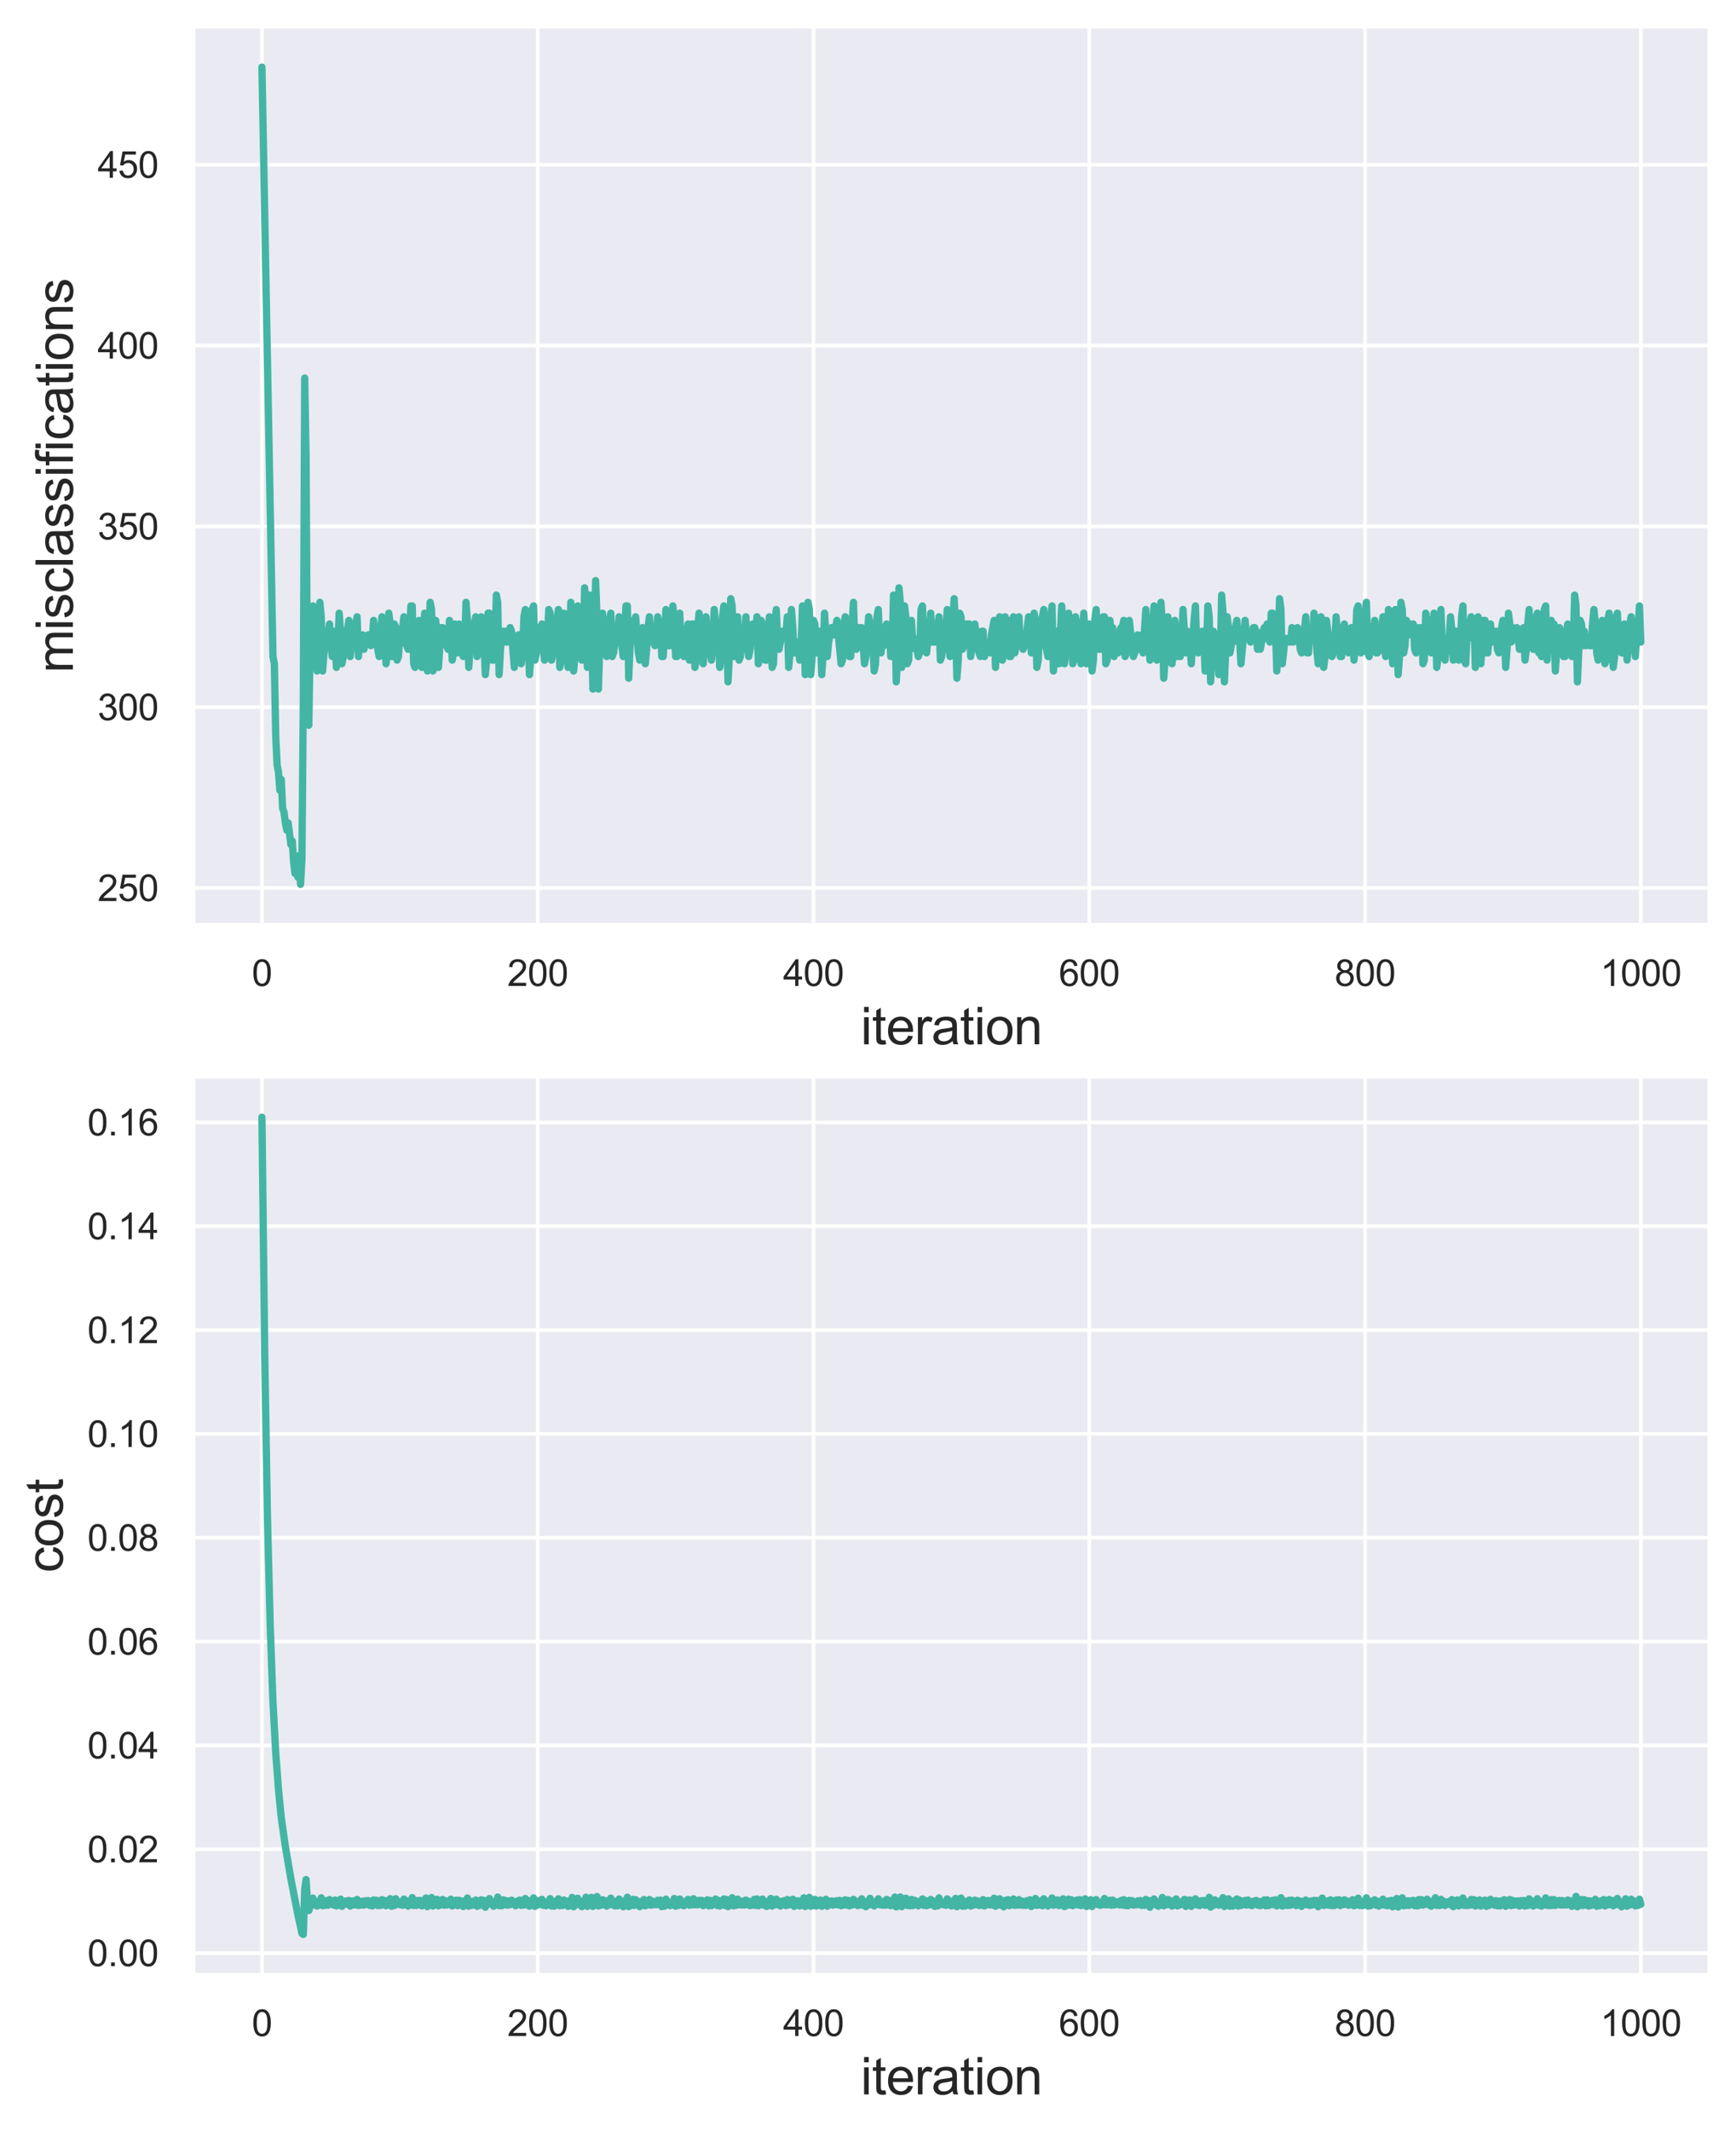 <?xml version="1.0" encoding="utf-8" standalone="no"?>
<!DOCTYPE svg PUBLIC "-//W3C//DTD SVG 1.1//EN"
  "http://www.w3.org/Graphics/SVG/1.1/DTD/svg11.dtd">
<svg height="584.4pt" version="1.1" viewBox="0 0 476.4 584.4" width="476.4pt" xmlns="http://www.w3.org/2000/svg" xmlns:xlink="http://www.w3.org/1999/xlink">
 <defs>
  <style type="text/css">*{stroke-linecap:butt;stroke-linejoin:round;}</style>
 </defs>
 <g id="figure_1">
  <g id="patch_1">
   <path d="M 0 584.4 
L 476.4 584.4 
L 476.4 0 
L 0 0 
z
" style="fill:#ffffff;"/>
  </g>
  <g id="axes_1">
   <g id="patch_2">
    <path d="M 52.964 253.751 
L 469.2 253.751 
L 469.2 7.2 
L 52.964 7.2 
z
" style="fill:#eaeaf2;"/>
   </g>
   <g id="matplotlib.axis_1">
    <g id="xtick_1">
     <g id="line2d_1">
      <path clip-path="url(#p2d60acc763)" d="M 71.884 253.751 
L 71.884 7.2 
" style="fill:none;stroke:#ffffff;stroke-linecap:round;"/>
     </g>
     <g id="text_1">
      <!-- 0 -->
      <g style="fill:#262626;" transform="translate(69.104 270.409)scale(0.1 -0.1)">
       <defs>
        <path d="M 266 2259 
Q 266 3072 433 3567 
Q 600 4063 929 4331 
Q 1259 4600 1759 4600 
Q 2128 4600 2406 4451 
Q 2684 4303 2865 4023 
Q 3047 3744 3150 3342 
Q 3253 2941 3253 2259 
Q 3253 1453 3087 958 
Q 2922 463 2592 192 
Q 2263 -78 1759 -78 
Q 1097 -78 719 397 
Q 266 969 266 2259 
z
M 844 2259 
Q 844 1131 1108 757 
Q 1372 384 1759 384 
Q 2147 384 2411 759 
Q 2675 1134 2675 2259 
Q 2675 3391 2411 3762 
Q 2147 4134 1753 4134 
Q 1366 4134 1134 3806 
Q 844 3388 844 2259 
z
" id="ArialMT-30" transform="scale(0.016)"/>
       </defs>
       <use xlink:href="#ArialMT-30"/>
      </g>
     </g>
    </g>
    <g id="xtick_2">
     <g id="line2d_2">
      <path clip-path="url(#p2d60acc763)" d="M 147.563 253.751 
L 147.563 7.2 
" style="fill:none;stroke:#ffffff;stroke-linecap:round;"/>
     </g>
     <g id="text_2">
      <!-- 200 -->
      <g style="fill:#262626;" transform="translate(139.222 270.409)scale(0.1 -0.1)">
       <defs>
        <path d="M 3222 541 
L 3222 0 
L 194 0 
Q 188 203 259 391 
Q 375 700 629 1000 
Q 884 1300 1366 1694 
Q 2113 2306 2375 2664 
Q 2638 3022 2638 3341 
Q 2638 3675 2398 3904 
Q 2159 4134 1775 4134 
Q 1369 4134 1125 3890 
Q 881 3647 878 3216 
L 300 3275 
Q 359 3922 746 4261 
Q 1134 4600 1788 4600 
Q 2447 4600 2831 4234 
Q 3216 3869 3216 3328 
Q 3216 3053 3103 2787 
Q 2991 2522 2730 2228 
Q 2469 1934 1863 1422 
Q 1356 997 1212 845 
Q 1069 694 975 541 
L 3222 541 
z
" id="ArialMT-32" transform="scale(0.016)"/>
       </defs>
       <use xlink:href="#ArialMT-32"/>
       <use x="55.615" xlink:href="#ArialMT-30"/>
       <use x="111.23" xlink:href="#ArialMT-30"/>
      </g>
     </g>
    </g>
    <g id="xtick_3">
     <g id="line2d_3">
      <path clip-path="url(#p2d60acc763)" d="M 223.242 253.751 
L 223.242 7.2 
" style="fill:none;stroke:#ffffff;stroke-linecap:round;"/>
     </g>
     <g id="text_3">
      <!-- 400 -->
      <g style="fill:#262626;" transform="translate(214.901 270.409)scale(0.1 -0.1)">
       <defs>
        <path d="M 2069 0 
L 2069 1097 
L 81 1097 
L 81 1613 
L 2172 4581 
L 2631 4581 
L 2631 1613 
L 3250 1613 
L 3250 1097 
L 2631 1097 
L 2631 0 
L 2069 0 
z
M 2069 1613 
L 2069 3678 
L 634 1613 
L 2069 1613 
z
" id="ArialMT-34" transform="scale(0.016)"/>
       </defs>
       <use xlink:href="#ArialMT-34"/>
       <use x="55.615" xlink:href="#ArialMT-30"/>
       <use x="111.23" xlink:href="#ArialMT-30"/>
      </g>
     </g>
    </g>
    <g id="xtick_4">
     <g id="line2d_4">
      <path clip-path="url(#p2d60acc763)" d="M 298.922 253.751 
L 298.922 7.2 
" style="fill:none;stroke:#ffffff;stroke-linecap:round;"/>
     </g>
     <g id="text_4">
      <!-- 600 -->
      <g style="fill:#262626;" transform="translate(290.58 270.409)scale(0.1 -0.1)">
       <defs>
        <path d="M 3184 3459 
L 2625 3416 
Q 2550 3747 2413 3897 
Q 2184 4138 1850 4138 
Q 1581 4138 1378 3988 
Q 1113 3794 959 3422 
Q 806 3050 800 2363 
Q 1003 2672 1297 2822 
Q 1591 2972 1913 2972 
Q 2475 2972 2870 2558 
Q 3266 2144 3266 1488 
Q 3266 1056 3080 686 
Q 2894 316 2569 119 
Q 2244 -78 1831 -78 
Q 1128 -78 684 439 
Q 241 956 241 2144 
Q 241 3472 731 4075 
Q 1159 4600 1884 4600 
Q 2425 4600 2770 4297 
Q 3116 3994 3184 3459 
z
M 888 1484 
Q 888 1194 1011 928 
Q 1134 663 1356 523 
Q 1578 384 1822 384 
Q 2178 384 2434 671 
Q 2691 959 2691 1453 
Q 2691 1928 2437 2201 
Q 2184 2475 1800 2475 
Q 1419 2475 1153 2201 
Q 888 1928 888 1484 
z
" id="ArialMT-36" transform="scale(0.016)"/>
       </defs>
       <use xlink:href="#ArialMT-36"/>
       <use x="55.615" xlink:href="#ArialMT-30"/>
       <use x="111.23" xlink:href="#ArialMT-30"/>
      </g>
     </g>
    </g>
    <g id="xtick_5">
     <g id="line2d_5">
      <path clip-path="url(#p2d60acc763)" d="M 374.601 253.751 
L 374.601 7.2 
" style="fill:none;stroke:#ffffff;stroke-linecap:round;"/>
     </g>
     <g id="text_5">
      <!-- 800 -->
      <g style="fill:#262626;" transform="translate(366.259 270.409)scale(0.1 -0.1)">
       <defs>
        <path d="M 1131 2484 
Q 781 2613 612 2850 
Q 444 3088 444 3419 
Q 444 3919 803 4259 
Q 1163 4600 1759 4600 
Q 2359 4600 2725 4251 
Q 3091 3903 3091 3403 
Q 3091 3084 2923 2848 
Q 2756 2613 2416 2484 
Q 2838 2347 3058 2040 
Q 3278 1734 3278 1309 
Q 3278 722 2862 322 
Q 2447 -78 1769 -78 
Q 1091 -78 675 323 
Q 259 725 259 1325 
Q 259 1772 486 2073 
Q 713 2375 1131 2484 
z
M 1019 3438 
Q 1019 3113 1228 2906 
Q 1438 2700 1772 2700 
Q 2097 2700 2305 2904 
Q 2513 3109 2513 3406 
Q 2513 3716 2298 3927 
Q 2084 4138 1766 4138 
Q 1444 4138 1231 3931 
Q 1019 3725 1019 3438 
z
M 838 1322 
Q 838 1081 952 856 
Q 1066 631 1291 507 
Q 1516 384 1775 384 
Q 2178 384 2440 643 
Q 2703 903 2703 1303 
Q 2703 1709 2433 1975 
Q 2163 2241 1756 2241 
Q 1359 2241 1098 1978 
Q 838 1716 838 1322 
z
" id="ArialMT-38" transform="scale(0.016)"/>
       </defs>
       <use xlink:href="#ArialMT-38"/>
       <use x="55.615" xlink:href="#ArialMT-30"/>
       <use x="111.23" xlink:href="#ArialMT-30"/>
      </g>
     </g>
    </g>
    <g id="xtick_6">
     <g id="line2d_6">
      <path clip-path="url(#p2d60acc763)" d="M 450.28 253.751 
L 450.28 7.2 
" style="fill:none;stroke:#ffffff;stroke-linecap:round;"/>
     </g>
     <g id="text_6">
      <!-- 1000 -->
      <g style="fill:#262626;" transform="translate(439.158 270.409)scale(0.1 -0.1)">
       <defs>
        <path d="M 2384 0 
L 1822 0 
L 1822 3584 
Q 1619 3391 1289 3197 
Q 959 3003 697 2906 
L 697 3450 
Q 1169 3672 1522 3987 
Q 1875 4303 2022 4600 
L 2384 4600 
L 2384 0 
z
" id="ArialMT-31" transform="scale(0.016)"/>
       </defs>
       <use xlink:href="#ArialMT-31"/>
       <use x="55.615" xlink:href="#ArialMT-30"/>
       <use x="111.23" xlink:href="#ArialMT-30"/>
       <use x="166.846" xlink:href="#ArialMT-30"/>
      </g>
     </g>
    </g>
    <g id="text_7">
     <!-- iteration -->
     <g style="fill:#262626;" transform="translate(236.181 286.417)scale(0.14 -0.14)">
      <defs>
       <path d="M 425 3934 
L 425 4581 
L 988 4581 
L 988 3934 
L 425 3934 
z
M 425 0 
L 425 3319 
L 988 3319 
L 988 0 
L 425 0 
z
" id="ArialMT-69" transform="scale(0.016)"/>
       <path d="M 1650 503 
L 1731 6 
Q 1494 -44 1306 -44 
Q 1000 -44 831 53 
Q 663 150 594 308 
Q 525 466 525 972 
L 525 2881 
L 113 2881 
L 113 3319 
L 525 3319 
L 525 4141 
L 1084 4478 
L 1084 3319 
L 1650 3319 
L 1650 2881 
L 1084 2881 
L 1084 941 
Q 1084 700 1114 631 
Q 1144 563 1211 522 
Q 1278 481 1403 481 
Q 1497 481 1650 503 
z
" id="ArialMT-74" transform="scale(0.016)"/>
       <path d="M 2694 1069 
L 3275 997 
Q 3138 488 2766 206 
Q 2394 -75 1816 -75 
Q 1088 -75 661 373 
Q 234 822 234 1631 
Q 234 2469 665 2931 
Q 1097 3394 1784 3394 
Q 2450 3394 2872 2941 
Q 3294 2488 3294 1666 
Q 3294 1616 3291 1516 
L 816 1516 
Q 847 969 1125 678 
Q 1403 388 1819 388 
Q 2128 388 2347 550 
Q 2566 713 2694 1069 
z
M 847 1978 
L 2700 1978 
Q 2663 2397 2488 2606 
Q 2219 2931 1791 2931 
Q 1403 2931 1139 2672 
Q 875 2413 847 1978 
z
" id="ArialMT-65" transform="scale(0.016)"/>
       <path d="M 416 0 
L 416 3319 
L 922 3319 
L 922 2816 
Q 1116 3169 1280 3281 
Q 1444 3394 1641 3394 
Q 1925 3394 2219 3213 
L 2025 2691 
Q 1819 2813 1613 2813 
Q 1428 2813 1281 2702 
Q 1134 2591 1072 2394 
Q 978 2094 978 1738 
L 978 0 
L 416 0 
z
" id="ArialMT-72" transform="scale(0.016)"/>
       <path d="M 2588 409 
Q 2275 144 1986 34 
Q 1697 -75 1366 -75 
Q 819 -75 525 192 
Q 231 459 231 875 
Q 231 1119 342 1320 
Q 453 1522 633 1644 
Q 813 1766 1038 1828 
Q 1203 1872 1538 1913 
Q 2219 1994 2541 2106 
Q 2544 2222 2544 2253 
Q 2544 2597 2384 2738 
Q 2169 2928 1744 2928 
Q 1347 2928 1158 2789 
Q 969 2650 878 2297 
L 328 2372 
Q 403 2725 575 2942 
Q 747 3159 1072 3276 
Q 1397 3394 1825 3394 
Q 2250 3394 2515 3294 
Q 2781 3194 2906 3042 
Q 3031 2891 3081 2659 
Q 3109 2516 3109 2141 
L 3109 1391 
Q 3109 606 3145 398 
Q 3181 191 3288 0 
L 2700 0 
Q 2613 175 2588 409 
z
M 2541 1666 
Q 2234 1541 1622 1453 
Q 1275 1403 1131 1340 
Q 988 1278 909 1158 
Q 831 1038 831 891 
Q 831 666 1001 516 
Q 1172 366 1500 366 
Q 1825 366 2078 508 
Q 2331 650 2450 897 
Q 2541 1088 2541 1459 
L 2541 1666 
z
" id="ArialMT-61" transform="scale(0.016)"/>
       <path d="M 213 1659 
Q 213 2581 725 3025 
Q 1153 3394 1769 3394 
Q 2453 3394 2887 2945 
Q 3322 2497 3322 1706 
Q 3322 1066 3130 698 
Q 2938 331 2570 128 
Q 2203 -75 1769 -75 
Q 1072 -75 642 372 
Q 213 819 213 1659 
z
M 791 1659 
Q 791 1022 1069 705 
Q 1347 388 1769 388 
Q 2188 388 2466 706 
Q 2744 1025 2744 1678 
Q 2744 2294 2464 2611 
Q 2184 2928 1769 2928 
Q 1347 2928 1069 2612 
Q 791 2297 791 1659 
z
" id="ArialMT-6f" transform="scale(0.016)"/>
       <path d="M 422 0 
L 422 3319 
L 928 3319 
L 928 2847 
Q 1294 3394 1984 3394 
Q 2284 3394 2536 3286 
Q 2788 3178 2913 3003 
Q 3038 2828 3088 2588 
Q 3119 2431 3119 2041 
L 3119 0 
L 2556 0 
L 2556 2019 
Q 2556 2363 2490 2533 
Q 2425 2703 2258 2804 
Q 2091 2906 1866 2906 
Q 1506 2906 1245 2678 
Q 984 2450 984 1813 
L 984 0 
L 422 0 
z
" id="ArialMT-6e" transform="scale(0.016)"/>
      </defs>
      <use xlink:href="#ArialMT-69"/>
      <use x="22.217" xlink:href="#ArialMT-74"/>
      <use x="50" xlink:href="#ArialMT-65"/>
      <use x="105.615" xlink:href="#ArialMT-72"/>
      <use x="138.916" xlink:href="#ArialMT-61"/>
      <use x="194.531" xlink:href="#ArialMT-74"/>
      <use x="222.314" xlink:href="#ArialMT-69"/>
      <use x="244.531" xlink:href="#ArialMT-6f"/>
      <use x="300.146" xlink:href="#ArialMT-6e"/>
     </g>
    </g>
   </g>
   <g id="matplotlib.axis_2">
    <g id="ytick_1">
     <g id="line2d_7">
      <path clip-path="url(#p2d60acc763)" d="M 52.964 243.536 
L 469.2 243.536 
" style="fill:none;stroke:#ffffff;stroke-linecap:round;"/>
     </g>
     <g id="text_8">
      <!-- 250 -->
      <g style="fill:#262626;" transform="translate(26.782 247.115)scale(0.1 -0.1)">
       <defs>
        <path d="M 266 1200 
L 856 1250 
Q 922 819 1161 601 
Q 1400 384 1738 384 
Q 2144 384 2425 690 
Q 2706 997 2706 1503 
Q 2706 1984 2436 2262 
Q 2166 2541 1728 2541 
Q 1456 2541 1237 2417 
Q 1019 2294 894 2097 
L 366 2166 
L 809 4519 
L 3088 4519 
L 3088 3981 
L 1259 3981 
L 1013 2750 
Q 1425 3038 1878 3038 
Q 2478 3038 2890 2622 
Q 3303 2206 3303 1553 
Q 3303 931 2941 478 
Q 2500 -78 1738 -78 
Q 1113 -78 717 272 
Q 322 622 266 1200 
z
" id="ArialMT-35" transform="scale(0.016)"/>
       </defs>
       <use xlink:href="#ArialMT-32"/>
       <use x="55.615" xlink:href="#ArialMT-35"/>
       <use x="111.23" xlink:href="#ArialMT-30"/>
      </g>
     </g>
    </g>
    <g id="ytick_2">
     <g id="line2d_8">
      <path clip-path="url(#p2d60acc763)" d="M 52.964 193.948 
L 469.2 193.948 
" style="fill:none;stroke:#ffffff;stroke-linecap:round;"/>
     </g>
     <g id="text_9">
      <!-- 300 -->
      <g style="fill:#262626;" transform="translate(26.782 197.527)scale(0.1 -0.1)">
       <defs>
        <path d="M 269 1209 
L 831 1284 
Q 928 806 1161 595 
Q 1394 384 1728 384 
Q 2125 384 2398 659 
Q 2672 934 2672 1341 
Q 2672 1728 2419 1979 
Q 2166 2231 1775 2231 
Q 1616 2231 1378 2169 
L 1441 2663 
Q 1497 2656 1531 2656 
Q 1891 2656 2178 2843 
Q 2466 3031 2466 3422 
Q 2466 3731 2256 3934 
Q 2047 4138 1716 4138 
Q 1388 4138 1169 3931 
Q 950 3725 888 3313 
L 325 3413 
Q 428 3978 793 4289 
Q 1159 4600 1703 4600 
Q 2078 4600 2393 4439 
Q 2709 4278 2876 4000 
Q 3044 3722 3044 3409 
Q 3044 3113 2884 2869 
Q 2725 2625 2413 2481 
Q 2819 2388 3044 2092 
Q 3269 1797 3269 1353 
Q 3269 753 2831 336 
Q 2394 -81 1725 -81 
Q 1122 -81 723 278 
Q 325 638 269 1209 
z
" id="ArialMT-33" transform="scale(0.016)"/>
       </defs>
       <use xlink:href="#ArialMT-33"/>
       <use x="55.615" xlink:href="#ArialMT-30"/>
       <use x="111.23" xlink:href="#ArialMT-30"/>
      </g>
     </g>
    </g>
    <g id="ytick_3">
     <g id="line2d_9">
      <path clip-path="url(#p2d60acc763)" d="M 52.964 144.36 
L 469.2 144.36 
" style="fill:none;stroke:#ffffff;stroke-linecap:round;"/>
     </g>
     <g id="text_10">
      <!-- 350 -->
      <g style="fill:#262626;" transform="translate(26.782 147.939)scale(0.1 -0.1)">
       <use xlink:href="#ArialMT-33"/>
       <use x="55.615" xlink:href="#ArialMT-35"/>
       <use x="111.23" xlink:href="#ArialMT-30"/>
      </g>
     </g>
    </g>
    <g id="ytick_4">
     <g id="line2d_10">
      <path clip-path="url(#p2d60acc763)" d="M 52.964 94.772 
L 469.2 94.772 
" style="fill:none;stroke:#ffffff;stroke-linecap:round;"/>
     </g>
     <g id="text_11">
      <!-- 400 -->
      <g style="fill:#262626;" transform="translate(26.782 98.351)scale(0.1 -0.1)">
       <use xlink:href="#ArialMT-34"/>
       <use x="55.615" xlink:href="#ArialMT-30"/>
       <use x="111.23" xlink:href="#ArialMT-30"/>
      </g>
     </g>
    </g>
    <g id="ytick_5">
     <g id="line2d_11">
      <path clip-path="url(#p2d60acc763)" d="M 52.964 45.184 
L 469.2 45.184 
" style="fill:none;stroke:#ffffff;stroke-linecap:round;"/>
     </g>
     <g id="text_12">
      <!-- 450 -->
      <g style="fill:#262626;" transform="translate(26.782 48.763)scale(0.1 -0.1)">
       <use xlink:href="#ArialMT-34"/>
       <use x="55.615" xlink:href="#ArialMT-35"/>
       <use x="111.23" xlink:href="#ArialMT-30"/>
      </g>
     </g>
    </g>
    <g id="text_13">
     <!-- misclassifications -->
     <g style="fill:#262626;" transform="translate(19.999 184.543)rotate(-90)scale(0.14 -0.14)">
      <defs>
       <path d="M 422 0 
L 422 3319 
L 925 3319 
L 925 2853 
Q 1081 3097 1340 3245 
Q 1600 3394 1931 3394 
Q 2300 3394 2536 3241 
Q 2772 3088 2869 2813 
Q 3263 3394 3894 3394 
Q 4388 3394 4653 3120 
Q 4919 2847 4919 2278 
L 4919 0 
L 4359 0 
L 4359 2091 
Q 4359 2428 4304 2576 
Q 4250 2725 4106 2815 
Q 3963 2906 3769 2906 
Q 3419 2906 3187 2673 
Q 2956 2441 2956 1928 
L 2956 0 
L 2394 0 
L 2394 2156 
Q 2394 2531 2256 2718 
Q 2119 2906 1806 2906 
Q 1569 2906 1367 2781 
Q 1166 2656 1075 2415 
Q 984 2175 984 1722 
L 984 0 
L 422 0 
z
" id="ArialMT-6d" transform="scale(0.016)"/>
       <path d="M 197 991 
L 753 1078 
Q 800 744 1014 566 
Q 1228 388 1613 388 
Q 2000 388 2187 545 
Q 2375 703 2375 916 
Q 2375 1106 2209 1216 
Q 2094 1291 1634 1406 
Q 1016 1563 777 1677 
Q 538 1791 414 1992 
Q 291 2194 291 2438 
Q 291 2659 392 2848 
Q 494 3038 669 3163 
Q 800 3259 1026 3326 
Q 1253 3394 1513 3394 
Q 1903 3394 2198 3281 
Q 2494 3169 2634 2976 
Q 2775 2784 2828 2463 
L 2278 2388 
Q 2241 2644 2061 2787 
Q 1881 2931 1553 2931 
Q 1166 2931 1000 2803 
Q 834 2675 834 2503 
Q 834 2394 903 2306 
Q 972 2216 1119 2156 
Q 1203 2125 1616 2013 
Q 2213 1853 2448 1751 
Q 2684 1650 2818 1456 
Q 2953 1263 2953 975 
Q 2953 694 2789 445 
Q 2625 197 2315 61 
Q 2006 -75 1616 -75 
Q 969 -75 630 194 
Q 291 463 197 991 
z
" id="ArialMT-73" transform="scale(0.016)"/>
       <path d="M 2588 1216 
L 3141 1144 
Q 3050 572 2676 248 
Q 2303 -75 1759 -75 
Q 1078 -75 664 370 
Q 250 816 250 1647 
Q 250 2184 428 2587 
Q 606 2991 970 3192 
Q 1334 3394 1763 3394 
Q 2303 3394 2647 3120 
Q 2991 2847 3088 2344 
L 2541 2259 
Q 2463 2594 2264 2762 
Q 2066 2931 1784 2931 
Q 1359 2931 1093 2626 
Q 828 2322 828 1663 
Q 828 994 1084 691 
Q 1341 388 1753 388 
Q 2084 388 2306 591 
Q 2528 794 2588 1216 
z
" id="ArialMT-63" transform="scale(0.016)"/>
       <path d="M 409 0 
L 409 4581 
L 972 4581 
L 972 0 
L 409 0 
z
" id="ArialMT-6c" transform="scale(0.016)"/>
       <path d="M 556 0 
L 556 2881 
L 59 2881 
L 59 3319 
L 556 3319 
L 556 3672 
Q 556 4006 616 4169 
Q 697 4388 901 4523 
Q 1106 4659 1475 4659 
Q 1713 4659 2000 4603 
L 1916 4113 
Q 1741 4144 1584 4144 
Q 1328 4144 1222 4034 
Q 1116 3925 1116 3625 
L 1116 3319 
L 1763 3319 
L 1763 2881 
L 1116 2881 
L 1116 0 
L 556 0 
z
" id="ArialMT-66" transform="scale(0.016)"/>
      </defs>
      <use xlink:href="#ArialMT-6d"/>
      <use x="83.301" xlink:href="#ArialMT-69"/>
      <use x="105.518" xlink:href="#ArialMT-73"/>
      <use x="155.518" xlink:href="#ArialMT-63"/>
      <use x="205.518" xlink:href="#ArialMT-6c"/>
      <use x="227.734" xlink:href="#ArialMT-61"/>
      <use x="283.35" xlink:href="#ArialMT-73"/>
      <use x="333.35" xlink:href="#ArialMT-73"/>
      <use x="383.35" xlink:href="#ArialMT-69"/>
      <use x="405.566" xlink:href="#ArialMT-66"/>
      <use x="433.35" xlink:href="#ArialMT-69"/>
      <use x="455.566" xlink:href="#ArialMT-63"/>
      <use x="505.566" xlink:href="#ArialMT-61"/>
      <use x="561.182" xlink:href="#ArialMT-74"/>
      <use x="588.965" xlink:href="#ArialMT-69"/>
      <use x="611.182" xlink:href="#ArialMT-6f"/>
      <use x="666.797" xlink:href="#ArialMT-6e"/>
      <use x="722.412" xlink:href="#ArialMT-73"/>
     </g>
    </g>
   </g>
   <g id="line2d_12">
    <path clip-path="url(#p2d60acc763)" d="M 71.884 18.407 
L 74.911 180.063 
L 75.29 182.047 
L 75.668 201.882 
L 76.047 209.816 
L 76.425 211.799 
L 76.803 216.758 
L 77.182 213.783 
L 77.56 221.717 
L 77.938 222.709 
L 78.317 225.684 
L 78.695 227.668 
L 79.074 225.684 
L 79.83 231.635 
L 80.209 230.643 
L 80.587 236.593 
L 80.966 239.569 
L 81.344 236.593 
L 81.722 240.56 
L 82.101 234.61 
L 82.479 242.544 
L 82.858 235.602 
L 83.236 191.964 
L 83.614 103.698 
L 83.993 125.517 
L 84.371 189.981 
L 84.75 198.907 
L 85.128 175.104 
L 85.885 166.179 
L 86.263 176.096 
L 86.642 176.096 
L 87.02 184.03 
L 87.398 180.063 
L 87.777 165.187 
L 88.155 169.154 
L 88.534 184.03 
L 89.29 174.113 
L 89.669 177.088 
L 90.426 171.137 
L 90.804 177.088 
L 91.182 180.063 
L 91.561 173.121 
L 91.939 174.113 
L 92.318 183.039 
L 92.696 177.088 
L 93.074 168.162 
L 93.453 173.121 
L 93.831 182.047 
L 94.209 180.063 
L 94.588 173.121 
L 94.966 174.113 
L 95.345 173.121 
L 95.723 170.146 
L 96.101 180.063 
L 96.858 173.121 
L 97.237 174.113 
L 97.615 171.137 
L 97.993 169.154 
L 98.372 180.063 
L 98.75 174.113 
L 99.129 175.104 
L 99.507 174.113 
L 99.885 178.08 
L 100.264 175.104 
L 100.642 175.104 
L 101.021 174.113 
L 101.399 175.104 
L 101.777 177.088 
L 102.156 175.104 
L 102.534 170.146 
L 102.913 174.113 
L 103.291 172.129 
L 103.669 178.08 
L 104.048 180.063 
L 104.805 169.154 
L 105.183 175.104 
L 105.561 177.088 
L 105.94 182.047 
L 106.318 179.071 
L 106.697 168.162 
L 107.075 171.137 
L 107.453 180.063 
L 107.832 180.063 
L 108.21 171.137 
L 108.589 172.129 
L 108.967 181.055 
L 109.345 180.063 
L 109.724 174.113 
L 110.481 172.129 
L 110.859 169.154 
L 111.237 176.096 
L 111.994 178.08 
L 112.372 176.096 
L 112.751 166.179 
L 113.129 166.179 
L 113.508 182.047 
L 113.886 183.039 
L 114.264 174.113 
L 114.643 171.137 
L 115.021 170.146 
L 115.4 174.113 
L 115.778 183.039 
L 116.156 179.071 
L 116.535 168.162 
L 116.913 169.154 
L 117.292 184.03 
L 117.67 179.071 
L 118.048 165.187 
L 118.427 167.17 
L 118.805 184.03 
L 119.184 179.071 
L 119.562 170.146 
L 119.94 174.113 
L 120.319 183.039 
L 121.076 172.129 
L 121.454 172.129 
L 121.832 175.104 
L 122.211 174.113 
L 122.589 177.088 
L 122.968 178.08 
L 123.346 170.146 
L 123.724 173.121 
L 124.103 181.055 
L 124.481 179.071 
L 124.86 171.137 
L 125.238 174.113 
L 125.616 179.071 
L 125.995 171.137 
L 126.373 175.104 
L 126.752 176.096 
L 127.13 180.063 
L 127.508 177.088 
L 127.887 165.187 
L 128.265 170.146 
L 128.643 183.039 
L 129.022 177.088 
L 129.4 177.088 
L 129.779 175.104 
L 130.157 171.137 
L 130.535 169.154 
L 130.914 180.063 
L 131.292 179.071 
L 132.049 169.154 
L 132.806 176.096 
L 133.184 185.022 
L 133.563 181.055 
L 133.941 168.162 
L 134.319 168.162 
L 134.698 176.096 
L 135.076 181.055 
L 135.455 181.055 
L 135.833 177.088 
L 136.211 163.203 
L 136.59 165.187 
L 136.968 185.022 
L 137.347 178.08 
L 137.725 174.113 
L 138.103 173.121 
L 138.482 176.096 
L 138.86 173.121 
L 139.239 176.096 
L 139.617 175.104 
L 139.995 172.129 
L 140.374 173.121 
L 141.131 183.039 
L 141.509 176.096 
L 141.887 177.088 
L 142.266 174.113 
L 142.644 174.113 
L 143.023 182.047 
L 143.401 179.071 
L 143.779 169.154 
L 144.158 167.17 
L 144.536 173.121 
L 144.915 174.113 
L 145.293 185.022 
L 145.671 180.063 
L 146.05 167.17 
L 146.428 166.179 
L 146.806 181.055 
L 147.563 177.088 
L 147.942 172.129 
L 148.32 175.104 
L 148.698 171.137 
L 149.077 178.08 
L 149.455 181.055 
L 149.834 178.08 
L 150.212 176.096 
L 150.59 167.17 
L 150.969 168.162 
L 151.347 181.055 
L 152.104 177.088 
L 152.482 171.137 
L 152.861 170.146 
L 153.239 167.17 
L 153.618 183.039 
L 153.996 181.055 
L 154.374 173.121 
L 154.753 168.162 
L 155.51 176.096 
L 155.888 183.039 
L 156.266 179.071 
L 156.645 165.187 
L 157.023 169.154 
L 157.402 184.03 
L 157.78 180.063 
L 158.158 167.17 
L 158.537 166.179 
L 158.915 177.088 
L 159.294 176.096 
L 159.672 181.055 
L 160.05 180.063 
L 160.429 161.22 
L 160.807 165.187 
L 161.186 183.039 
L 161.564 181.055 
L 161.942 163.203 
L 162.321 170.146 
L 162.699 188.989 
L 163.077 179.071 
L 163.456 159.236 
L 163.834 169.154 
L 164.213 188.989 
L 164.591 177.088 
L 164.969 171.137 
L 165.348 168.162 
L 165.726 175.104 
L 166.105 173.121 
L 166.483 180.063 
L 166.861 179.071 
L 167.24 170.146 
L 167.618 168.162 
L 167.997 180.063 
L 168.375 179.071 
L 169.132 173.121 
L 169.51 173.121 
L 169.889 169.154 
L 170.267 174.113 
L 171.024 180.063 
L 171.402 174.113 
L 171.781 166.179 
L 172.159 166.179 
L 172.537 186.014 
L 172.916 177.088 
L 173.294 172.129 
L 173.673 170.146 
L 174.051 175.104 
L 174.429 169.154 
L 175.186 179.071 
L 175.565 181.055 
L 176.321 172.129 
L 176.7 173.121 
L 177.078 182.047 
L 177.457 178.08 
L 177.835 172.129 
L 178.213 169.154 
L 178.592 174.113 
L 178.97 176.096 
L 179.349 175.104 
L 179.727 177.088 
L 180.105 175.104 
L 180.484 169.154 
L 181.24 173.121 
L 181.619 180.063 
L 181.997 180.063 
L 182.754 167.17 
L 183.132 177.088 
L 183.889 177.088 
L 184.268 176.096 
L 184.646 166.179 
L 185.024 170.146 
L 185.403 180.063 
L 185.781 180.063 
L 186.16 171.137 
L 186.538 168.162 
L 186.916 178.08 
L 187.295 178.08 
L 187.673 180.063 
L 188.052 177.088 
L 188.43 173.121 
L 188.808 171.137 
L 189.187 181.055 
L 189.565 178.08 
L 189.944 171.137 
L 190.322 171.137 
L 190.7 183.039 
L 191.079 181.055 
L 191.457 172.129 
L 191.836 168.162 
L 192.214 171.137 
L 192.592 172.129 
L 192.971 182.047 
L 193.349 178.08 
L 193.728 169.154 
L 194.484 178.08 
L 194.863 176.096 
L 195.241 181.055 
L 195.62 176.096 
L 195.998 167.17 
L 196.755 176.096 
L 197.133 174.113 
L 197.511 183.039 
L 197.89 180.063 
L 198.268 169.154 
L 198.647 166.179 
L 199.025 174.113 
L 199.403 173.121 
L 199.782 187.006 
L 200.16 180.063 
L 200.539 164.195 
L 200.917 166.179 
L 201.295 180.063 
L 201.674 179.071 
L 202.052 170.146 
L 202.431 169.154 
L 202.809 181.055 
L 203.187 180.063 
L 203.566 174.113 
L 203.944 173.121 
L 204.323 174.113 
L 204.701 169.154 
L 205.079 177.088 
L 205.458 180.063 
L 205.836 178.08 
L 206.215 175.104 
L 206.593 171.137 
L 206.971 171.137 
L 207.35 174.113 
L 207.728 169.154 
L 208.107 182.047 
L 208.485 180.063 
L 208.863 170.146 
L 209.242 171.137 
L 209.62 177.088 
L 209.999 181.055 
L 210.377 181.055 
L 211.134 169.154 
L 211.512 171.137 
L 211.891 183.039 
L 212.269 182.047 
L 212.647 171.137 
L 213.026 167.17 
L 213.404 176.096 
L 213.782 178.08 
L 214.161 176.096 
L 214.539 173.121 
L 214.918 175.104 
L 215.296 174.113 
L 215.674 174.113 
L 216.053 169.154 
L 216.431 183.039 
L 216.81 179.071 
L 217.188 167.17 
L 217.566 172.129 
L 217.945 179.071 
L 218.323 177.088 
L 218.702 176.096 
L 219.08 178.08 
L 219.458 181.055 
L 219.837 177.088 
L 220.215 166.179 
L 220.594 169.154 
L 220.972 185.022 
L 221.35 180.063 
L 221.729 165.187 
L 222.107 167.17 
L 222.486 185.022 
L 222.864 180.063 
L 223.242 170.146 
L 223.621 171.137 
L 223.999 179.071 
L 224.378 175.104 
L 224.756 173.121 
L 225.134 175.104 
L 225.513 185.022 
L 225.891 179.071 
L 226.27 168.162 
L 227.026 180.063 
L 227.405 176.096 
L 228.162 172.129 
L 228.54 174.113 
L 228.918 174.113 
L 229.675 170.146 
L 230.81 182.047 
L 231.189 181.055 
L 231.567 171.137 
L 231.945 169.154 
L 232.324 176.096 
L 232.702 174.113 
L 233.081 180.063 
L 233.459 180.063 
L 233.837 171.137 
L 234.216 165.187 
L 234.594 177.088 
L 234.973 178.08 
L 235.351 176.096 
L 235.729 172.129 
L 236.108 175.104 
L 236.486 172.129 
L 237.243 182.047 
L 237.621 180.063 
L 238.378 169.154 
L 238.757 171.137 
L 239.135 178.08 
L 239.513 176.096 
L 239.892 184.03 
L 240.27 182.047 
L 240.649 169.154 
L 241.027 167.17 
L 241.405 178.08 
L 241.784 179.071 
L 242.162 175.104 
L 242.541 177.088 
L 242.919 172.129 
L 243.297 171.137 
L 243.676 176.096 
L 244.054 172.129 
L 244.433 180.063 
L 244.811 180.063 
L 245.189 163.203 
L 245.568 167.17 
L 245.946 187.006 
L 246.325 180.063 
L 246.703 161.22 
L 247.081 165.187 
L 247.46 183.039 
L 247.838 179.071 
L 248.216 166.179 
L 248.595 169.154 
L 248.973 182.047 
L 249.352 181.055 
L 249.73 172.129 
L 250.108 170.146 
L 250.487 176.096 
L 250.865 175.104 
L 251.244 178.08 
L 251.622 178.08 
L 252 180.063 
L 252.379 179.071 
L 252.757 167.17 
L 253.136 166.179 
L 253.514 175.104 
L 253.892 175.104 
L 254.271 179.071 
L 254.649 175.104 
L 255.028 174.113 
L 255.406 168.162 
L 255.784 176.096 
L 256.541 176.096 
L 256.92 173.121 
L 257.298 172.129 
L 257.676 169.154 
L 258.055 181.055 
L 258.433 180.063 
L 258.812 176.096 
L 259.19 178.08 
L 259.947 167.17 
L 260.325 176.096 
L 260.704 180.063 
L 261.082 174.113 
L 261.46 171.137 
L 261.839 164.195 
L 262.217 172.129 
L 262.596 186.014 
L 262.974 181.055 
L 263.352 168.162 
L 263.731 169.154 
L 264.109 178.08 
L 264.488 177.088 
L 264.866 177.088 
L 265.244 171.137 
L 266.001 171.137 
L 266.379 180.063 
L 266.758 177.088 
L 267.136 176.096 
L 267.515 171.137 
L 267.893 174.113 
L 268.271 176.096 
L 268.65 179.071 
L 269.028 180.063 
L 269.407 173.121 
L 269.785 173.121 
L 270.163 180.063 
L 270.542 176.096 
L 270.92 178.08 
L 271.299 177.088 
L 271.677 179.071 
L 272.055 174.113 
L 272.812 170.146 
L 273.191 183.039 
L 273.569 174.113 
L 273.947 171.137 
L 274.326 169.154 
L 274.704 180.063 
L 275.083 181.055 
L 275.461 177.088 
L 275.839 169.154 
L 276.218 172.129 
L 276.596 170.146 
L 276.975 180.063 
L 277.353 180.063 
L 277.731 171.137 
L 278.11 169.154 
L 278.488 179.071 
L 278.867 177.088 
L 279.623 169.154 
L 280.002 177.088 
L 280.38 175.104 
L 280.759 178.08 
L 281.137 175.104 
L 281.515 177.088 
L 281.894 172.129 
L 282.272 169.154 
L 283.029 179.071 
L 283.407 179.071 
L 283.786 168.162 
L 284.164 170.146 
L 284.542 183.039 
L 284.921 181.055 
L 285.299 173.121 
L 285.678 177.088 
L 286.056 169.154 
L 286.434 167.17 
L 286.813 175.104 
L 287.191 178.08 
L 287.57 180.063 
L 287.948 180.063 
L 288.326 169.154 
L 288.705 166.179 
L 289.083 184.03 
L 289.462 180.063 
L 289.84 173.121 
L 290.218 173.121 
L 290.597 182.047 
L 291.354 166.179 
L 291.732 171.137 
L 292.11 182.047 
L 292.489 179.071 
L 292.867 171.137 
L 293.246 168.162 
L 293.624 173.121 
L 294.002 170.146 
L 294.381 182.047 
L 294.759 181.055 
L 295.138 169.154 
L 295.516 171.137 
L 296.273 171.137 
L 296.651 182.047 
L 297.408 168.162 
L 297.786 174.113 
L 298.165 182.047 
L 298.922 171.137 
L 299.3 173.121 
L 299.678 184.03 
L 300.057 181.055 
L 300.435 170.146 
L 300.813 167.17 
L 301.192 175.104 
L 301.57 178.08 
L 301.949 176.096 
L 302.327 178.08 
L 302.705 169.154 
L 303.084 169.154 
L 303.462 182.047 
L 303.841 181.055 
L 304.219 171.137 
L 304.597 170.146 
L 304.976 175.104 
L 305.354 172.129 
L 305.733 180.063 
L 306.111 176.096 
L 306.489 177.088 
L 306.868 179.071 
L 307.246 173.121 
L 307.625 172.129 
L 308.003 172.129 
L 308.381 170.146 
L 308.76 180.063 
L 309.138 179.071 
L 309.517 173.121 
L 309.895 170.146 
L 310.652 177.088 
L 311.03 180.063 
L 311.409 179.071 
L 311.787 177.088 
L 312.165 174.113 
L 312.544 178.08 
L 312.922 178.08 
L 313.301 174.113 
L 313.679 179.071 
L 314.436 167.17 
L 314.814 173.121 
L 315.193 175.104 
L 315.571 181.055 
L 315.949 178.08 
L 316.706 166.179 
L 317.084 178.08 
L 317.463 181.055 
L 317.841 179.071 
L 318.22 173.121 
L 318.598 165.187 
L 318.976 171.137 
L 319.355 186.014 
L 319.733 181.055 
L 320.112 170.146 
L 320.49 169.154 
L 320.868 174.113 
L 321.247 173.121 
L 321.625 182.047 
L 322.004 179.071 
L 322.382 170.146 
L 322.76 173.121 
L 323.139 180.063 
L 323.517 178.08 
L 323.896 180.063 
L 324.274 176.096 
L 324.652 167.17 
L 325.409 179.071 
L 325.788 173.121 
L 326.166 174.113 
L 326.544 176.096 
L 326.923 182.047 
L 327.68 170.146 
L 328.058 166.179 
L 328.436 178.08 
L 328.815 179.071 
L 329.193 175.104 
L 329.95 173.121 
L 330.328 174.113 
L 330.707 184.03 
L 331.085 179.071 
L 331.464 166.179 
L 331.842 169.154 
L 332.22 187.006 
L 332.977 173.121 
L 333.356 174.113 
L 333.734 174.113 
L 334.491 185.022 
L 334.869 181.055 
L 335.247 163.203 
L 335.626 168.162 
L 336.004 187.006 
L 336.761 169.154 
L 337.139 172.129 
L 337.518 179.071 
L 338.653 173.121 
L 339.031 172.129 
L 339.41 170.146 
L 339.788 176.096 
L 340.167 175.104 
L 340.545 182.047 
L 341.68 170.146 
L 342.059 174.113 
L 342.437 175.104 
L 342.815 175.104 
L 343.194 176.096 
L 343.951 172.129 
L 344.329 172.129 
L 344.707 173.121 
L 345.086 178.08 
L 345.464 177.088 
L 345.843 178.08 
L 346.221 176.096 
L 346.599 173.121 
L 346.978 172.129 
L 347.356 175.104 
L 347.735 171.137 
L 348.113 174.113 
L 348.491 176.096 
L 348.87 168.162 
L 349.248 168.162 
L 349.627 174.113 
L 350.005 172.129 
L 350.383 184.03 
L 350.762 179.071 
L 351.14 164.195 
L 351.518 167.17 
L 351.897 182.047 
L 352.654 175.104 
L 353.032 175.104 
L 353.41 176.096 
L 353.789 175.104 
L 354.167 176.096 
L 354.546 172.129 
L 354.924 176.096 
L 355.302 175.104 
L 355.681 173.121 
L 356.059 172.129 
L 356.438 173.121 
L 356.816 178.08 
L 357.194 179.071 
L 357.573 174.113 
L 357.951 173.121 
L 358.33 169.154 
L 358.708 179.071 
L 359.086 179.071 
L 359.465 173.121 
L 359.843 175.104 
L 360.222 175.104 
L 360.6 168.162 
L 360.978 171.137 
L 361.357 178.08 
L 361.735 182.047 
L 362.114 179.071 
L 362.492 169.154 
L 362.87 170.146 
L 363.249 183.039 
L 363.627 180.063 
L 364.006 170.146 
L 364.384 173.121 
L 364.762 177.088 
L 365.141 175.104 
L 365.519 180.063 
L 365.898 179.071 
L 366.276 177.088 
L 366.654 169.154 
L 367.033 174.113 
L 367.411 172.129 
L 367.79 180.063 
L 368.168 180.063 
L 368.546 173.121 
L 368.925 171.137 
L 369.303 177.088 
L 369.681 177.088 
L 370.06 179.071 
L 370.438 178.08 
L 370.817 172.129 
L 371.195 175.104 
L 371.573 181.055 
L 371.952 177.088 
L 372.33 167.17 
L 372.709 166.179 
L 373.087 178.08 
L 373.465 179.071 
L 373.844 178.08 
L 374.222 176.096 
L 374.601 168.162 
L 374.979 165.187 
L 375.357 179.071 
L 375.736 180.063 
L 376.114 178.08 
L 376.493 173.121 
L 376.871 174.113 
L 377.249 170.146 
L 377.628 179.071 
L 378.006 179.071 
L 378.385 178.08 
L 378.763 174.113 
L 379.141 172.129 
L 379.52 169.154 
L 379.898 178.08 
L 380.277 180.063 
L 380.655 175.104 
L 381.033 167.17 
L 381.412 171.137 
L 381.79 173.121 
L 382.169 182.047 
L 382.547 176.096 
L 382.925 167.17 
L 383.304 173.121 
L 383.682 185.022 
L 384.061 180.063 
L 384.439 165.187 
L 384.817 167.17 
L 385.196 179.071 
L 385.574 177.088 
L 385.952 170.146 
L 386.709 174.113 
L 387.088 171.137 
L 387.466 173.121 
L 387.844 171.137 
L 388.223 178.08 
L 388.601 179.071 
L 388.98 174.113 
L 389.358 172.129 
L 389.736 175.104 
L 390.115 172.129 
L 390.493 182.047 
L 390.872 181.055 
L 391.25 168.162 
L 391.628 170.146 
L 392.007 176.096 
L 392.385 177.088 
L 392.764 179.071 
L 393.142 176.096 
L 393.52 168.162 
L 393.899 170.146 
L 394.277 183.039 
L 394.656 180.063 
L 395.034 172.129 
L 395.412 167.17 
L 395.791 176.096 
L 396.169 175.104 
L 396.548 181.055 
L 396.926 177.088 
L 397.304 175.104 
L 397.683 175.104 
L 398.061 169.154 
L 398.44 173.121 
L 398.818 181.055 
L 399.196 175.104 
L 399.575 173.121 
L 399.953 173.121 
L 400.332 181.055 
L 400.71 179.071 
L 401.088 169.154 
L 401.467 166.179 
L 401.845 181.055 
L 402.224 182.047 
L 402.602 174.113 
L 402.98 175.104 
L 403.359 171.137 
L 403.737 169.154 
L 404.115 173.121 
L 404.494 170.146 
L 404.872 183.039 
L 405.251 180.063 
L 405.629 169.154 
L 406.007 174.113 
L 406.386 182.047 
L 407.143 170.146 
L 407.521 170.146 
L 407.899 179.071 
L 408.278 179.071 
L 409.035 171.137 
L 409.413 176.096 
L 409.791 175.104 
L 410.17 175.104 
L 410.548 173.121 
L 410.927 178.08 
L 411.305 179.071 
L 411.683 177.088 
L 412.062 172.129 
L 412.44 170.146 
L 412.819 174.113 
L 413.197 183.039 
L 413.575 178.08 
L 413.954 168.162 
L 414.332 171.137 
L 414.711 176.096 
L 415.089 172.129 
L 415.467 175.104 
L 415.846 173.121 
L 416.224 172.129 
L 416.981 178.08 
L 417.359 174.113 
L 418.116 172.129 
L 418.495 181.055 
L 418.873 178.08 
L 419.251 171.137 
L 419.63 167.17 
L 420.008 177.088 
L 420.386 177.088 
L 420.765 178.08 
L 421.143 178.08 
L 421.522 169.154 
L 421.9 168.162 
L 422.278 179.071 
L 422.657 179.071 
L 423.035 180.063 
L 423.792 167.17 
L 424.17 166.179 
L 424.549 181.055 
L 424.927 175.104 
L 425.306 172.129 
L 425.684 170.146 
L 426.062 175.104 
L 426.441 171.137 
L 426.819 184.03 
L 427.576 173.121 
L 427.954 172.129 
L 428.333 176.096 
L 428.711 175.104 
L 429.09 180.063 
L 429.468 180.063 
L 429.846 173.121 
L 430.225 171.137 
L 430.603 174.113 
L 430.982 175.104 
L 431.36 180.063 
L 431.738 178.08 
L 432.117 163.203 
L 432.495 166.179 
L 432.874 187.006 
L 433.63 170.146 
L 434.009 171.137 
L 434.387 177.088 
L 434.766 173.121 
L 435.144 177.088 
L 435.522 175.104 
L 435.901 175.104 
L 436.279 177.088 
L 436.658 177.088 
L 437.036 171.137 
L 437.414 167.17 
L 437.793 171.137 
L 438.171 179.071 
L 438.549 181.055 
L 439.685 170.146 
L 440.063 171.137 
L 440.441 182.047 
L 440.82 181.055 
L 441.198 170.146 
L 441.577 168.162 
L 441.955 175.104 
L 442.333 175.104 
L 442.712 183.039 
L 443.09 180.063 
L 443.469 169.154 
L 443.847 168.162 
L 444.225 176.096 
L 444.604 178.08 
L 444.982 179.071 
L 445.361 179.071 
L 445.739 171.137 
L 446.117 173.121 
L 446.496 181.055 
L 446.874 177.088 
L 447.253 171.137 
L 447.631 169.154 
L 448.009 174.113 
L 448.388 174.113 
L 448.766 180.063 
L 449.145 174.113 
L 449.523 172.129 
L 449.901 166.179 
L 450.28 176.096 
L 450.28 176.096 
" style="fill:none;stroke:#43b5a4;stroke-linecap:round;stroke-width:2;"/>
   </g>
   <g id="patch_3">
    <path d="M 52.964 253.751 
L 52.964 7.2 
" style="fill:none;stroke:#ffffff;stroke-linecap:square;stroke-linejoin:miter;stroke-width:1.25;"/>
   </g>
   <g id="patch_4">
    <path d="M 469.2 253.751 
L 469.2 7.2 
" style="fill:none;stroke:#ffffff;stroke-linecap:square;stroke-linejoin:miter;stroke-width:1.25;"/>
   </g>
   <g id="patch_5">
    <path d="M 52.964 253.751 
L 469.2 253.751 
" style="fill:none;stroke:#ffffff;stroke-linecap:square;stroke-linejoin:miter;stroke-width:1.25;"/>
   </g>
   <g id="patch_6">
    <path d="M 52.964 7.2 
L 469.2 7.2 
" style="fill:none;stroke:#ffffff;stroke-linecap:square;stroke-linejoin:miter;stroke-width:1.25;"/>
   </g>
  </g>
  <g id="axes_2">
   <g id="patch_7">
    <path d="M 52.964 541.751 
L 469.2 541.751 
L 469.2 295.2 
L 52.964 295.2 
z
" style="fill:#eaeaf2;"/>
   </g>
   <g id="matplotlib.axis_3">
    <g id="xtick_7">
     <g id="line2d_13">
      <path clip-path="url(#p25c2d2ec6a)" d="M 71.884 541.751 
L 71.884 295.2 
" style="fill:none;stroke:#ffffff;stroke-linecap:round;"/>
     </g>
     <g id="text_14">
      <!-- 0 -->
      <g style="fill:#262626;" transform="translate(69.104 558.409)scale(0.1 -0.1)">
       <use xlink:href="#ArialMT-30"/>
      </g>
     </g>
    </g>
    <g id="xtick_8">
     <g id="line2d_14">
      <path clip-path="url(#p25c2d2ec6a)" d="M 147.563 541.751 
L 147.563 295.2 
" style="fill:none;stroke:#ffffff;stroke-linecap:round;"/>
     </g>
     <g id="text_15">
      <!-- 200 -->
      <g style="fill:#262626;" transform="translate(139.222 558.409)scale(0.1 -0.1)">
       <use xlink:href="#ArialMT-32"/>
       <use x="55.615" xlink:href="#ArialMT-30"/>
       <use x="111.23" xlink:href="#ArialMT-30"/>
      </g>
     </g>
    </g>
    <g id="xtick_9">
     <g id="line2d_15">
      <path clip-path="url(#p25c2d2ec6a)" d="M 223.242 541.751 
L 223.242 295.2 
" style="fill:none;stroke:#ffffff;stroke-linecap:round;"/>
     </g>
     <g id="text_16">
      <!-- 400 -->
      <g style="fill:#262626;" transform="translate(214.901 558.409)scale(0.1 -0.1)">
       <use xlink:href="#ArialMT-34"/>
       <use x="55.615" xlink:href="#ArialMT-30"/>
       <use x="111.23" xlink:href="#ArialMT-30"/>
      </g>
     </g>
    </g>
    <g id="xtick_10">
     <g id="line2d_16">
      <path clip-path="url(#p25c2d2ec6a)" d="M 298.922 541.751 
L 298.922 295.2 
" style="fill:none;stroke:#ffffff;stroke-linecap:round;"/>
     </g>
     <g id="text_17">
      <!-- 600 -->
      <g style="fill:#262626;" transform="translate(290.58 558.409)scale(0.1 -0.1)">
       <use xlink:href="#ArialMT-36"/>
       <use x="55.615" xlink:href="#ArialMT-30"/>
       <use x="111.23" xlink:href="#ArialMT-30"/>
      </g>
     </g>
    </g>
    <g id="xtick_11">
     <g id="line2d_17">
      <path clip-path="url(#p25c2d2ec6a)" d="M 374.601 541.751 
L 374.601 295.2 
" style="fill:none;stroke:#ffffff;stroke-linecap:round;"/>
     </g>
     <g id="text_18">
      <!-- 800 -->
      <g style="fill:#262626;" transform="translate(366.259 558.409)scale(0.1 -0.1)">
       <use xlink:href="#ArialMT-38"/>
       <use x="55.615" xlink:href="#ArialMT-30"/>
       <use x="111.23" xlink:href="#ArialMT-30"/>
      </g>
     </g>
    </g>
    <g id="xtick_12">
     <g id="line2d_18">
      <path clip-path="url(#p25c2d2ec6a)" d="M 450.28 541.751 
L 450.28 295.2 
" style="fill:none;stroke:#ffffff;stroke-linecap:round;"/>
     </g>
     <g id="text_19">
      <!-- 1000 -->
      <g style="fill:#262626;" transform="translate(439.158 558.409)scale(0.1 -0.1)">
       <use xlink:href="#ArialMT-31"/>
       <use x="55.615" xlink:href="#ArialMT-30"/>
       <use x="111.23" xlink:href="#ArialMT-30"/>
       <use x="166.846" xlink:href="#ArialMT-30"/>
      </g>
     </g>
    </g>
    <g id="text_20">
     <!-- iteration -->
     <g style="fill:#262626;" transform="translate(236.181 574.417)scale(0.14 -0.14)">
      <use xlink:href="#ArialMT-69"/>
      <use x="22.217" xlink:href="#ArialMT-74"/>
      <use x="50" xlink:href="#ArialMT-65"/>
      <use x="105.615" xlink:href="#ArialMT-72"/>
      <use x="138.916" xlink:href="#ArialMT-61"/>
      <use x="194.531" xlink:href="#ArialMT-74"/>
      <use x="222.314" xlink:href="#ArialMT-69"/>
      <use x="244.531" xlink:href="#ArialMT-6f"/>
      <use x="300.146" xlink:href="#ArialMT-6e"/>
     </g>
    </g>
   </g>
   <g id="matplotlib.axis_4">
    <g id="ytick_6">
     <g id="line2d_19">
      <path clip-path="url(#p25c2d2ec6a)" d="M 52.964 535.654 
L 469.2 535.654 
" style="fill:none;stroke:#ffffff;stroke-linecap:round;"/>
     </g>
     <g id="text_21">
      <!-- 0.00 -->
      <g style="fill:#262626;" transform="translate(24.003 539.233)scale(0.1 -0.1)">
       <defs>
        <path d="M 581 0 
L 581 641 
L 1222 641 
L 1222 0 
L 581 0 
z
" id="ArialMT-2e" transform="scale(0.016)"/>
       </defs>
       <use xlink:href="#ArialMT-30"/>
       <use x="55.615" xlink:href="#ArialMT-2e"/>
       <use x="83.398" xlink:href="#ArialMT-30"/>
       <use x="139.014" xlink:href="#ArialMT-30"/>
      </g>
     </g>
    </g>
    <g id="ytick_7">
     <g id="line2d_20">
      <path clip-path="url(#p25c2d2ec6a)" d="M 52.964 507.176 
L 469.2 507.176 
" style="fill:none;stroke:#ffffff;stroke-linecap:round;"/>
     </g>
     <g id="text_22">
      <!-- 0.02 -->
      <g style="fill:#262626;" transform="translate(24.003 510.755)scale(0.1 -0.1)">
       <use xlink:href="#ArialMT-30"/>
       <use x="55.615" xlink:href="#ArialMT-2e"/>
       <use x="83.398" xlink:href="#ArialMT-30"/>
       <use x="139.014" xlink:href="#ArialMT-32"/>
      </g>
     </g>
    </g>
    <g id="ytick_8">
     <g id="line2d_21">
      <path clip-path="url(#p25c2d2ec6a)" d="M 52.964 478.698 
L 469.2 478.698 
" style="fill:none;stroke:#ffffff;stroke-linecap:round;"/>
     </g>
     <g id="text_23">
      <!-- 0.04 -->
      <g style="fill:#262626;" transform="translate(24.003 482.277)scale(0.1 -0.1)">
       <use xlink:href="#ArialMT-30"/>
       <use x="55.615" xlink:href="#ArialMT-2e"/>
       <use x="83.398" xlink:href="#ArialMT-30"/>
       <use x="139.014" xlink:href="#ArialMT-34"/>
      </g>
     </g>
    </g>
    <g id="ytick_9">
     <g id="line2d_22">
      <path clip-path="url(#p25c2d2ec6a)" d="M 52.964 450.22 
L 469.2 450.22 
" style="fill:none;stroke:#ffffff;stroke-linecap:round;"/>
     </g>
     <g id="text_24">
      <!-- 0.06 -->
      <g style="fill:#262626;" transform="translate(24.003 453.799)scale(0.1 -0.1)">
       <use xlink:href="#ArialMT-30"/>
       <use x="55.615" xlink:href="#ArialMT-2e"/>
       <use x="83.398" xlink:href="#ArialMT-30"/>
       <use x="139.014" xlink:href="#ArialMT-36"/>
      </g>
     </g>
    </g>
    <g id="ytick_10">
     <g id="line2d_23">
      <path clip-path="url(#p25c2d2ec6a)" d="M 52.964 421.742 
L 469.2 421.742 
" style="fill:none;stroke:#ffffff;stroke-linecap:round;"/>
     </g>
     <g id="text_25">
      <!-- 0.08 -->
      <g style="fill:#262626;" transform="translate(24.003 425.321)scale(0.1 -0.1)">
       <use xlink:href="#ArialMT-30"/>
       <use x="55.615" xlink:href="#ArialMT-2e"/>
       <use x="83.398" xlink:href="#ArialMT-30"/>
       <use x="139.014" xlink:href="#ArialMT-38"/>
      </g>
     </g>
    </g>
    <g id="ytick_11">
     <g id="line2d_24">
      <path clip-path="url(#p25c2d2ec6a)" d="M 52.964 393.264 
L 469.2 393.264 
" style="fill:none;stroke:#ffffff;stroke-linecap:round;"/>
     </g>
     <g id="text_26">
      <!-- 0.10 -->
      <g style="fill:#262626;" transform="translate(24.003 396.843)scale(0.1 -0.1)">
       <use xlink:href="#ArialMT-30"/>
       <use x="55.615" xlink:href="#ArialMT-2e"/>
       <use x="83.398" xlink:href="#ArialMT-31"/>
       <use x="139.014" xlink:href="#ArialMT-30"/>
      </g>
     </g>
    </g>
    <g id="ytick_12">
     <g id="line2d_25">
      <path clip-path="url(#p25c2d2ec6a)" d="M 52.964 364.786 
L 469.2 364.786 
" style="fill:none;stroke:#ffffff;stroke-linecap:round;"/>
     </g>
     <g id="text_27">
      <!-- 0.12 -->
      <g style="fill:#262626;" transform="translate(24.003 368.365)scale(0.1 -0.1)">
       <use xlink:href="#ArialMT-30"/>
       <use x="55.615" xlink:href="#ArialMT-2e"/>
       <use x="83.398" xlink:href="#ArialMT-31"/>
       <use x="139.014" xlink:href="#ArialMT-32"/>
      </g>
     </g>
    </g>
    <g id="ytick_13">
     <g id="line2d_26">
      <path clip-path="url(#p25c2d2ec6a)" d="M 52.964 336.308 
L 469.2 336.308 
" style="fill:none;stroke:#ffffff;stroke-linecap:round;"/>
     </g>
     <g id="text_28">
      <!-- 0.14 -->
      <g style="fill:#262626;" transform="translate(24.003 339.887)scale(0.1 -0.1)">
       <use xlink:href="#ArialMT-30"/>
       <use x="55.615" xlink:href="#ArialMT-2e"/>
       <use x="83.398" xlink:href="#ArialMT-31"/>
       <use x="139.014" xlink:href="#ArialMT-34"/>
      </g>
     </g>
    </g>
    <g id="ytick_14">
     <g id="line2d_27">
      <path clip-path="url(#p25c2d2ec6a)" d="M 52.964 307.83 
L 469.2 307.83 
" style="fill:none;stroke:#ffffff;stroke-linecap:round;"/>
     </g>
     <g id="text_29">
      <!-- 0.16 -->
      <g style="fill:#262626;" transform="translate(24.003 311.409)scale(0.1 -0.1)">
       <use xlink:href="#ArialMT-30"/>
       <use x="55.615" xlink:href="#ArialMT-2e"/>
       <use x="83.398" xlink:href="#ArialMT-31"/>
       <use x="139.014" xlink:href="#ArialMT-36"/>
      </g>
     </g>
    </g>
    <g id="text_30">
     <!-- cost -->
     <g style="fill:#262626;" transform="translate(17.221 431.313)rotate(-90)scale(0.14 -0.14)">
      <use xlink:href="#ArialMT-63"/>
      <use x="50" xlink:href="#ArialMT-6f"/>
      <use x="105.615" xlink:href="#ArialMT-73"/>
      <use x="155.615" xlink:href="#ArialMT-74"/>
     </g>
    </g>
   </g>
   <g id="line2d_28">
    <path clip-path="url(#p25c2d2ec6a)" d="M 71.884 306.407 
L 72.641 371.163 
L 73.398 416.417 
L 74.155 446.015 
L 74.911 466.833 
L 75.668 480.698 
L 76.425 490.846 
L 77.182 498.498 
L 78.317 506.467 
L 79.83 515.3 
L 81.722 525.031 
L 82.858 530.24 
L 83.236 530.544 
L 83.614 518.236 
L 83.993 515.491 
L 84.371 521.35 
L 84.75 523.974 
L 85.128 522.742 
L 85.506 522.152 
L 85.885 520.585 
L 86.263 522.467 
L 86.642 521.455 
L 87.02 522.758 
L 87.398 522.11 
L 87.777 522.168 
L 88.155 520.491 
L 88.534 522.656 
L 88.912 521.88 
L 89.29 522.575 
L 89.669 521.241 
L 90.047 522.517 
L 90.426 520.98 
L 90.804 522.166 
L 91.182 521.965 
L 91.561 522.502 
L 91.939 521.108 
L 92.318 522.722 
L 92.696 521.603 
L 93.074 522.228 
L 93.453 520.853 
L 93.831 522.831 
L 94.209 521.579 
L 94.588 522.315 
L 94.966 521.343 
L 95.345 522.263 
L 95.723 521.21 
L 96.101 522.776 
L 96.48 521.395 
L 96.858 522.463 
L 97.237 521.319 
L 97.615 522.464 
L 97.993 520.942 
L 98.372 522.59 
L 98.75 521.501 
L 99.129 522.502 
L 99.507 521.415 
L 99.885 522.497 
L 100.264 521.306 
L 100.642 522.293 
L 101.021 521.246 
L 101.399 522.563 
L 101.777 521.473 
L 102.156 522.73 
L 102.534 521.074 
L 102.913 522.257 
L 103.291 521.156 
L 103.669 522.639 
L 104.048 521.787 
L 104.426 522.6 
L 104.805 520.984 
L 105.183 522.413 
L 105.561 521.218 
L 105.94 522.668 
L 106.318 521.85 
L 106.697 522.189 
L 107.075 520.734 
L 107.453 522.818 
L 107.832 521.732 
L 108.21 522.63 
L 108.589 520.735 
L 108.967 522.304 
L 109.345 521.805 
L 109.724 522.376 
L 110.102 521.542 
L 110.481 522.566 
L 110.859 520.832 
L 111.237 522.401 
L 111.616 521.34 
L 111.994 522.775 
L 112.372 521.783 
L 112.751 522.378 
L 113.129 520.441 
L 113.508 522.606 
L 113.886 521.813 
L 114.264 522.584 
L 114.643 521.21 
L 115.021 522.362 
L 115.4 521.209 
L 115.778 522.719 
L 116.156 521.834 
L 116.535 522.198 
L 116.913 520.542 
L 117.292 522.917 
L 117.67 521.812 
L 118.048 522.413 
L 118.427 520.414 
L 118.805 522.745 
L 119.184 521.91 
L 119.562 522.452 
L 119.94 520.895 
L 120.319 522.71 
L 120.697 521.598 
L 121.076 522.443 
L 121.454 520.949 
L 121.832 522.532 
L 122.211 521.291 
L 122.589 522.488 
L 122.968 521.846 
L 123.346 522.363 
L 123.724 520.874 
L 124.103 522.74 
L 124.481 521.579 
L 124.86 522.274 
L 125.238 521.138 
L 125.616 522.66 
L 125.995 521.171 
L 126.373 522.258 
L 126.752 521.376 
L 127.13 522.879 
L 127.508 521.694 
L 127.887 522.27 
L 128.265 520.549 
L 128.643 522.799 
L 129.022 521.582 
L 129.4 522.598 
L 129.779 521.467 
L 130.157 522.14 
L 130.535 521.095 
L 130.914 522.835 
L 131.292 521.477 
L 131.671 522.579 
L 132.049 521.044 
L 132.427 522.143 
L 132.806 521.198 
L 133.184 523.076 
L 133.563 521.812 
L 133.941 522.216 
L 134.319 520.695 
L 134.698 522.259 
L 135.076 521.533 
L 135.455 522.801 
L 135.833 521.976 
L 136.211 522.164 
L 136.59 520.282 
L 136.968 522.663 
L 137.347 522.049 
L 137.725 522.649 
L 138.103 521.031 
L 138.482 522.385 
L 138.86 521.258 
L 139.239 522.536 
L 139.617 521.432 
L 139.995 522.393 
L 140.374 521.138 
L 140.752 522.204 
L 141.131 521.836 
L 141.509 522.689 
L 141.887 521.407 
L 142.266 522.272 
L 142.644 521.105 
L 143.023 522.569 
L 143.401 521.91 
L 143.779 522.49 
L 144.158 520.687 
L 144.536 522.43 
L 144.915 521.247 
L 145.293 522.801 
L 145.671 521.82 
L 146.05 522.205 
L 146.428 520.518 
L 146.806 522.839 
L 147.185 521.869 
L 147.563 522.466 
L 147.942 521.248 
L 148.32 522.278 
L 148.698 520.906 
L 149.077 522.564 
L 149.455 521.576 
L 149.834 522.675 
L 150.212 521.666 
L 150.59 522.383 
L 150.969 520.71 
L 151.347 522.746 
L 151.726 521.492 
L 152.104 522.796 
L 152.482 521.429 
L 152.861 522.005 
L 153.239 520.754 
L 153.618 522.67 
L 153.996 522.018 
L 154.374 522.602 
L 154.753 521.081 
L 155.131 522.071 
L 155.51 521.393 
L 155.888 522.848 
L 156.266 521.935 
L 156.645 522.134 
L 157.023 520.381 
L 157.402 522.957 
L 157.78 521.983 
L 158.158 522.387 
L 158.537 520.615 
L 158.915 522.35 
L 159.294 521.393 
L 159.672 522.928 
L 160.05 521.919 
L 160.429 522.155 
L 160.807 520.332 
L 161.186 522.854 
L 161.564 522.07 
L 161.942 522.295 
L 162.321 520.353 
L 162.699 522.857 
L 163.456 522.139 
L 163.834 520.149 
L 164.213 522.737 
L 164.591 522.08 
L 164.969 522.523 
L 165.348 521.018 
L 165.726 522.18 
L 166.105 521.255 
L 166.483 522.767 
L 166.861 521.942 
L 167.24 522.398 
L 167.618 520.581 
L 167.997 522.384 
L 168.375 521.67 
L 168.753 522.72 
L 169.132 521.426 
L 169.51 522.682 
L 169.889 520.818 
L 170.267 522.436 
L 170.645 521.315 
L 171.024 522.944 
L 171.402 521.579 
L 171.781 522.27 
L 172.159 520.328 
L 172.537 522.916 
L 172.916 521.923 
L 173.294 522.613 
L 173.673 520.915 
L 174.051 522.596 
L 174.429 520.995 
L 174.808 522.283 
L 175.186 521.493 
L 175.565 522.932 
L 175.943 521.535 
L 176.321 522.124 
L 176.7 520.95 
L 177.078 522.693 
L 177.457 521.772 
L 177.835 522.431 
L 178.213 520.952 
L 178.592 522.518 
L 178.97 521.394 
L 179.349 522.428 
L 179.727 521.622 
L 180.105 522.399 
L 180.484 521.156 
L 180.862 522.128 
L 181.24 521.116 
L 181.619 522.919 
L 181.997 521.686 
L 182.376 522.783 
L 182.754 520.85 
L 183.132 522.068 
L 183.511 521.675 
L 183.889 522.651 
L 184.268 521.866 
L 184.646 522.265 
L 185.024 520.672 
L 185.403 522.807 
L 185.781 521.604 
L 186.16 522.592 
L 186.538 520.812 
L 186.916 522.426 
L 187.295 521.426 
L 187.673 522.681 
L 188.052 521.719 
L 188.43 522.168 
L 188.808 520.908 
L 189.187 522.532 
L 189.565 521.887 
L 189.944 522.437 
L 190.322 520.737 
L 190.7 522.412 
L 191.079 521.956 
L 191.457 522.425 
L 191.836 521.191 
L 192.214 522.236 
L 192.592 521.197 
L 192.971 522.646 
L 193.349 521.86 
L 193.728 522.168 
L 194.106 521.046 
L 194.484 522.696 
L 194.863 521.185 
L 195.241 522.645 
L 195.62 521.745 
L 195.998 522.322 
L 196.376 520.819 
L 196.755 522.588 
L 197.133 521.191 
L 197.511 522.762 
L 197.89 521.858 
L 198.268 522.406 
L 198.647 520.792 
L 199.025 522.609 
L 199.403 520.964 
L 199.782 522.919 
L 200.16 521.949 
L 200.539 522.192 
L 200.917 520.469 
L 201.295 522.699 
L 201.674 521.813 
L 202.052 522.549 
L 202.431 520.856 
L 202.809 522.415 
L 203.187 521.572 
L 203.566 522.486 
L 203.944 521.375 
L 204.323 522.471 
L 204.701 521.106 
L 205.079 522.397 
L 205.458 521.443 
L 205.836 522.659 
L 206.215 521.583 
L 206.593 522.494 
L 206.971 520.901 
L 207.35 522.578 
L 207.728 520.793 
L 208.107 522.691 
L 208.485 522.111 
L 208.863 522.35 
L 209.242 520.834 
L 209.62 522.563 
L 209.999 521.497 
L 210.377 522.852 
L 210.755 521.713 
L 211.134 522.032 
L 211.512 520.659 
L 211.891 522.772 
L 212.269 521.751 
L 212.647 522.437 
L 213.026 520.867 
L 213.404 522.36 
L 213.782 521.48 
L 214.161 522.746 
L 214.539 521.438 
L 214.918 522.43 
L 215.296 521.247 
L 215.674 522.652 
L 216.053 520.959 
L 216.431 522.462 
L 216.81 521.864 
L 217.188 522.271 
L 217.566 520.888 
L 217.945 522.849 
L 218.323 521.294 
L 218.702 522.37 
L 219.08 521.317 
L 219.458 522.733 
L 219.837 521.639 
L 220.215 522.203 
L 220.594 520.491 
L 220.972 522.884 
L 221.35 522.082 
L 221.729 522.412 
L 222.107 520.369 
L 222.486 522.8 
L 222.864 521.767 
L 223.242 522.63 
L 223.621 520.91 
L 223.999 522.752 
L 224.378 521.25 
L 224.756 522.239 
L 225.134 521.096 
L 225.513 522.829 
L 225.891 521.735 
L 226.27 522.299 
L 226.648 520.905 
L 227.026 522.815 
L 227.405 521.408 
L 227.783 522.325 
L 228.162 521.348 
L 228.54 522.505 
L 228.918 521.414 
L 229.297 522.369 
L 229.675 521.281 
L 230.054 522.447 
L 230.432 521.19 
L 230.81 522.663 
L 231.189 521.627 
L 231.567 522.477 
L 231.945 521.041 
L 232.324 522.485 
L 232.702 521.177 
L 233.081 522.702 
L 233.459 521.739 
L 233.837 522.501 
L 234.216 520.923 
L 234.594 522.263 
L 234.973 521.474 
L 235.351 522.636 
L 235.729 521.421 
L 236.108 522.502 
L 236.486 520.761 
L 236.865 522.578 
L 237.243 521.51 
L 237.621 522.931 
L 238 521.563 
L 238.378 522.432 
L 238.757 520.642 
L 239.135 522.371 
L 239.513 521.476 
L 239.892 522.734 
L 240.27 521.901 
L 240.649 522.163 
L 241.027 520.754 
L 241.405 522.409 
L 241.784 521.777 
L 242.162 522.534 
L 242.541 521.49 
L 242.919 522.512 
L 243.297 520.941 
L 243.676 522.448 
L 244.054 521.196 
L 244.433 522.648 
L 244.811 522.004 
L 245.189 522.144 
L 245.568 520.288 
L 245.946 522.982 
L 246.325 522.334 
L 246.703 522.232 
L 247.081 520.263 
L 247.46 522.933 
L 247.838 521.992 
L 248.216 522.352 
L 248.595 520.602 
L 248.973 522.606 
L 249.352 521.741 
L 249.73 522.689 
L 250.108 520.932 
L 250.487 522.645 
L 250.865 521.125 
L 251.244 522.246 
L 251.622 521.45 
L 252 522.693 
L 252.379 521.856 
L 252.757 522.254 
L 253.136 520.785 
L 253.514 522.58 
L 253.892 521.209 
L 254.271 522.67 
L 254.649 521.696 
L 255.028 522.44 
L 255.406 520.93 
L 255.784 522.402 
L 256.163 521.392 
L 256.541 522.843 
L 256.92 521.455 
L 257.298 522.719 
L 257.676 520.505 
L 258.055 522.354 
L 258.433 521.814 
L 258.812 522.396 
L 259.19 521.681 
L 259.568 522.547 
L 259.947 520.789 
L 260.325 522.362 
L 260.704 521.668 
L 261.082 522.744 
L 261.46 521.382 
L 261.839 522.167 
L 262.217 520.653 
L 262.596 522.939 
L 262.974 522.101 
L 263.352 522.23 
L 263.731 520.58 
L 264.109 522.785 
L 264.488 521.443 
L 264.866 522.765 
L 265.244 521.469 
L 265.623 522.023 
L 266.001 521.075 
L 266.379 522.763 
L 266.758 521.519 
L 267.136 522.518 
L 267.515 521.121 
L 267.893 522.365 
L 268.271 521.354 
L 268.65 522.609 
L 269.028 521.491 
L 269.407 522.55 
L 269.785 520.991 
L 270.163 522.725 
L 270.542 521.279 
L 270.92 522.408 
L 271.299 521.236 
L 271.677 522.454 
L 272.055 521.845 
L 272.434 522.492 
L 272.812 520.603 
L 273.191 522.812 
L 273.569 521.732 
L 273.947 522.46 
L 274.326 520.758 
L 274.704 522.536 
L 275.083 521.645 
L 275.461 522.965 
L 275.839 521.209 
L 276.218 522.014 
L 276.596 520.985 
L 276.975 522.654 
L 277.353 521.906 
L 277.731 522.439 
L 278.11 520.82 
L 278.488 522.578 
L 278.867 521.607 
L 279.245 522.498 
L 279.623 520.986 
L 280.002 522.505 
L 280.38 521.391 
L 280.759 522.552 
L 281.137 521.486 
L 281.515 522.595 
L 281.894 521.265 
L 282.272 522.261 
L 282.65 521.026 
L 283.029 522.891 
L 283.407 521.818 
L 283.786 522.295 
L 284.164 520.678 
L 284.542 522.582 
L 284.921 521.696 
L 285.299 522.499 
L 285.678 521.335 
L 286.056 522.681 
L 286.434 520.751 
L 286.813 522.397 
L 287.191 521.398 
L 287.57 522.751 
L 287.948 521.834 
L 288.326 522.209 
L 288.705 520.527 
L 289.083 522.548 
L 289.462 522.079 
L 289.84 522.379 
L 290.218 521.066 
L 290.597 522.637 
L 290.975 521.671 
L 291.354 522.19 
L 291.732 520.763 
L 292.11 522.894 
L 292.489 521.658 
L 292.867 522.595 
L 293.246 520.866 
L 293.624 522.48 
L 294.002 521.026 
L 294.381 522.645 
L 294.759 522.005 
L 295.138 522.358 
L 295.516 521.104 
L 295.894 522.465 
L 296.273 520.984 
L 296.651 522.633 
L 297.03 521.817 
L 297.408 522.398 
L 297.786 520.77 
L 298.165 522.872 
L 298.543 521.465 
L 298.922 522.226 
L 299.3 521.023 
L 299.678 522.888 
L 300.057 521.849 
L 300.435 522.193 
L 300.813 520.981 
L 301.192 522.339 
L 301.57 521.706 
L 301.949 522.569 
L 302.327 521.698 
L 302.705 522.388 
L 303.084 520.677 
L 303.462 522.436 
L 303.841 521.889 
L 304.219 522.425 
L 304.597 521.178 
L 304.976 522.524 
L 305.354 521.114 
L 305.733 522.466 
L 306.111 521.534 
L 306.489 522.29 
L 306.868 521.617 
L 307.246 522.469 
L 307.625 521.228 
L 308.003 522.457 
L 308.381 520.991 
L 308.76 522.609 
L 309.138 521.724 
L 309.517 522.681 
L 309.895 521.182 
L 310.273 522.149 
L 310.652 521.273 
L 311.03 522.508 
L 311.409 521.647 
L 311.787 522.403 
L 312.165 521.332 
L 312.544 522.386 
L 312.922 521.246 
L 313.301 522.586 
L 313.679 521.696 
L 314.057 522.578 
L 314.436 520.937 
L 314.814 522.065 
L 315.193 521.218 
L 315.571 523.091 
L 315.949 521.707 
L 316.328 522.314 
L 316.706 520.799 
L 317.084 522.404 
L 317.463 521.55 
L 317.841 522.808 
L 318.22 521.71 
L 318.598 522.143 
L 318.976 520.395 
L 319.355 522.689 
L 319.733 522.144 
L 320.112 522.399 
L 320.49 520.922 
L 320.868 522.34 
L 321.247 521.288 
L 321.625 522.769 
L 322.004 521.829 
L 322.382 522.284 
L 322.76 520.792 
L 323.139 522.725 
L 323.517 521.522 
L 323.896 522.437 
L 324.274 521.705 
L 324.652 522.23 
L 325.031 520.937 
L 325.409 522.852 
L 325.788 521.106 
L 326.166 522.356 
L 326.544 521.085 
L 326.923 522.85 
L 327.301 521.777 
L 327.68 522.342 
L 328.058 520.77 
L 328.436 522.451 
L 328.815 521.824 
L 329.193 522.644 
L 329.572 521.3 
L 329.95 522.122 
L 330.328 521.238 
L 330.707 522.554 
L 331.085 522.005 
L 331.464 522.021 
L 331.842 520.356 
L 332.22 523.042 
L 332.599 521.923 
L 332.977 522.614 
L 333.356 521.047 
L 333.734 522.076 
L 334.112 521.391 
L 334.491 522.542 
L 334.869 522.102 
L 335.247 521.989 
L 335.626 520.448 
L 336.004 522.874 
L 336.383 522.039 
L 336.761 522.415 
L 337.139 520.754 
L 337.518 522.808 
L 337.896 521.362 
L 338.275 522.785 
L 338.653 521.319 
L 339.031 522.49 
L 339.41 520.802 
L 339.788 522.769 
L 340.167 521.122 
L 340.545 522.588 
L 340.923 521.657 
L 341.302 522.384 
L 341.68 521.223 
L 342.059 522.491 
L 342.437 521.095 
L 342.815 522.424 
L 343.194 521.604 
L 343.572 522.665 
L 343.951 521.407 
L 344.329 522.107 
L 344.707 521.216 
L 345.086 522.493 
L 345.464 521.502 
L 345.843 522.654 
L 346.221 521.478 
L 346.599 522.416 
L 346.978 521.052 
L 347.356 522.694 
L 347.735 521.046 
L 348.113 522.63 
L 348.491 521.573 
L 348.87 522.363 
L 349.248 521.173 
L 349.627 522.388 
L 350.005 521.06 
L 350.383 522.727 
L 350.762 522.148 
L 351.14 522.262 
L 351.518 520.452 
L 351.897 522.754 
L 352.275 521.594 
L 352.654 522.561 
L 353.032 521.314 
L 353.41 522.607 
L 353.789 521.19 
L 354.167 522.534 
L 354.546 521.124 
L 354.924 522.221 
L 355.302 521.702 
L 355.681 522.635 
L 356.059 521.156 
L 356.438 522.174 
L 356.816 521.384 
L 357.194 522.851 
L 357.573 521.503 
L 357.951 522.19 
L 358.33 521.087 
L 358.708 522.427 
L 359.086 521.747 
L 359.465 522.602 
L 359.843 521.337 
L 360.222 522.459 
L 360.6 521.182 
L 360.978 522.283 
L 361.357 521.214 
L 361.735 522.939 
L 362.114 521.636 
L 362.492 522.314 
L 362.87 520.56 
L 363.249 522.596 
L 363.627 521.724 
L 364.006 522.458 
L 364.384 521.327 
L 364.762 522.545 
L 365.141 521.046 
L 365.519 522.642 
L 365.898 521.688 
L 366.276 522.609 
L 366.654 521.09 
L 367.033 522.225 
L 367.411 521.015 
L 367.79 522.627 
L 368.168 522.056 
L 368.546 522.381 
L 368.925 521.024 
L 369.303 522.308 
L 369.681 521.362 
L 370.06 522.542 
L 370.438 521.757 
L 370.817 522.369 
L 371.195 521.002 
L 371.573 522.68 
L 371.952 521.66 
L 372.33 522.462 
L 372.709 520.578 
L 373.087 522.607 
L 373.465 521.687 
L 373.844 522.656 
L 374.222 521.454 
L 374.601 522.431 
L 374.979 520.494 
L 375.357 522.762 
L 375.736 521.588 
L 376.114 522.66 
L 376.493 521.388 
L 376.871 522.327 
L 377.249 521.034 
L 377.628 522.523 
L 378.006 521.443 
L 378.385 522.761 
L 378.763 521.483 
L 379.141 522.382 
L 379.52 520.874 
L 379.898 522.519 
L 380.277 521.5 
L 380.655 522.68 
L 381.033 521.349 
L 381.412 522.154 
L 381.79 521.191 
L 382.169 522.969 
L 382.547 521.546 
L 382.925 522.055 
L 383.304 520.689 
L 383.682 523.016 
L 384.061 521.99 
L 384.439 522.383 
L 384.817 520.488 
L 385.196 522.675 
L 385.574 521.6 
L 385.952 522.589 
L 386.331 521.31 
L 386.709 522.578 
L 387.088 521.31 
L 387.466 522.04 
L 387.844 521.184 
L 388.223 522.66 
L 388.601 521.711 
L 388.98 522.719 
L 389.358 520.966 
L 389.736 522.498 
L 390.115 521.017 
L 390.493 522.487 
L 390.872 521.942 
L 391.25 522.27 
L 391.628 520.877 
L 392.007 522.424 
L 392.385 521.433 
L 392.764 522.793 
L 393.142 521.812 
L 393.52 522.45 
L 393.899 520.465 
L 394.277 522.584 
L 394.656 521.753 
L 395.034 522.624 
L 395.412 520.915 
L 395.791 522.44 
L 396.169 521.412 
L 396.548 522.614 
L 396.926 521.698 
L 397.304 522.2 
L 397.683 521.491 
L 398.061 522.426 
L 398.44 521.001 
L 398.818 522.919 
L 399.196 521.239 
L 399.575 522.121 
L 399.953 521.069 
L 400.332 522.723 
L 400.71 521.923 
L 401.088 522.445 
L 401.467 520.548 
L 401.845 522.6 
L 402.224 521.678 
L 402.602 522.636 
L 402.98 521.532 
L 403.359 522.534 
L 403.737 520.944 
L 404.115 522.418 
L 404.494 521.007 
L 404.872 522.761 
L 405.251 521.615 
L 405.629 522.493 
L 406.007 521.061 
L 406.386 522.774 
L 406.764 521.458 
L 407.143 521.882 
L 407.521 521.114 
L 407.899 522.825 
L 408.278 521.864 
L 408.656 522.571 
L 409.035 520.908 
L 409.413 522.235 
L 409.791 521.339 
L 410.17 522.558 
L 410.548 521.27 
L 410.927 522.675 
L 411.305 521.431 
L 411.683 522.721 
L 412.062 521.307 
L 412.44 522.062 
L 412.819 521.011 
L 413.197 522.823 
L 413.575 521.962 
L 413.954 522.23 
L 414.332 520.965 
L 414.711 522.638 
L 415.089 521.212 
L 415.467 522.503 
L 415.846 521.393 
L 416.224 522.408 
L 416.603 521.334 
L 416.981 522.763 
L 417.359 521.285 
L 417.738 522.122 
L 418.116 521.238 
L 418.495 522.759 
L 418.873 521.743 
L 419.251 522.614 
L 419.63 520.764 
L 420.008 522.206 
L 420.386 521.361 
L 420.765 522.75 
L 421.143 521.752 
L 421.522 522.422 
L 421.9 520.736 
L 422.278 522.551 
L 422.657 521.599 
L 423.035 522.774 
L 423.414 521.397 
L 423.792 522.465 
L 424.17 520.509 
L 424.549 522.569 
L 424.927 521.832 
L 425.306 522.651 
L 425.684 520.979 
L 426.062 522.582 
L 426.441 520.97 
L 426.819 522.591 
L 427.198 521.838 
L 427.576 522.358 
L 427.954 521.197 
L 428.333 522.487 
L 428.711 521.242 
L 429.09 522.485 
L 429.468 521.625 
L 429.846 522.481 
L 430.225 521.094 
L 430.603 522.178 
L 430.982 521.317 
L 431.36 522.844 
L 431.738 522.037 
L 432.117 522.191 
L 432.495 520.105 
L 432.874 522.944 
L 433.252 522.053 
L 433.63 522.564 
L 434.009 520.956 
L 434.387 522.615 
L 434.766 521.015 
L 435.144 522.492 
L 435.522 521.261 
L 435.901 522.76 
L 436.279 521.325 
L 436.658 522.58 
L 437.036 521.388 
L 437.414 522.199 
L 437.793 520.896 
L 438.171 522.82 
L 438.549 521.529 
L 438.928 522.686 
L 439.306 521.338 
L 439.685 522.113 
L 440.063 520.973 
L 440.441 522.728 
L 440.82 521.922 
L 441.198 522.443 
L 441.577 520.951 
L 441.955 522.348 
L 442.333 521.202 
L 442.712 522.699 
L 443.09 521.823 
L 443.469 522.374 
L 443.847 520.671 
L 444.225 522.395 
L 444.604 521.498 
L 444.982 522.971 
L 445.361 521.542 
L 445.739 522.334 
L 446.117 520.757 
L 446.496 522.812 
L 446.874 521.732 
L 447.253 522.476 
L 447.631 520.873 
L 448.009 522.296 
L 448.388 521.348 
L 448.766 522.715 
L 449.145 521.688 
L 449.523 522.583 
L 449.901 520.876 
L 450.28 522.294 
L 450.28 522.294 
" style="fill:none;stroke:#43b5a4;stroke-linecap:round;stroke-width:2;"/>
   </g>
   <g id="patch_8">
    <path d="M 52.964 541.751 
L 52.964 295.2 
" style="fill:none;stroke:#ffffff;stroke-linecap:square;stroke-linejoin:miter;stroke-width:1.25;"/>
   </g>
   <g id="patch_9">
    <path d="M 469.2 541.751 
L 469.2 295.2 
" style="fill:none;stroke:#ffffff;stroke-linecap:square;stroke-linejoin:miter;stroke-width:1.25;"/>
   </g>
   <g id="patch_10">
    <path d="M 52.964 541.751 
L 469.2 541.751 
" style="fill:none;stroke:#ffffff;stroke-linecap:square;stroke-linejoin:miter;stroke-width:1.25;"/>
   </g>
   <g id="patch_11">
    <path d="M 52.964 295.2 
L 469.2 295.2 
" style="fill:none;stroke:#ffffff;stroke-linecap:square;stroke-linejoin:miter;stroke-width:1.25;"/>
   </g>
  </g>
 </g>
 <defs>
  <clipPath id="p2d60acc763">
   <rect height="246.551" width="416.235" x="52.964" y="7.2"/>
  </clipPath>
  <clipPath id="p25c2d2ec6a">
   <rect height="246.551" width="416.235" x="52.964" y="295.2"/>
  </clipPath>
 </defs>
</svg>
